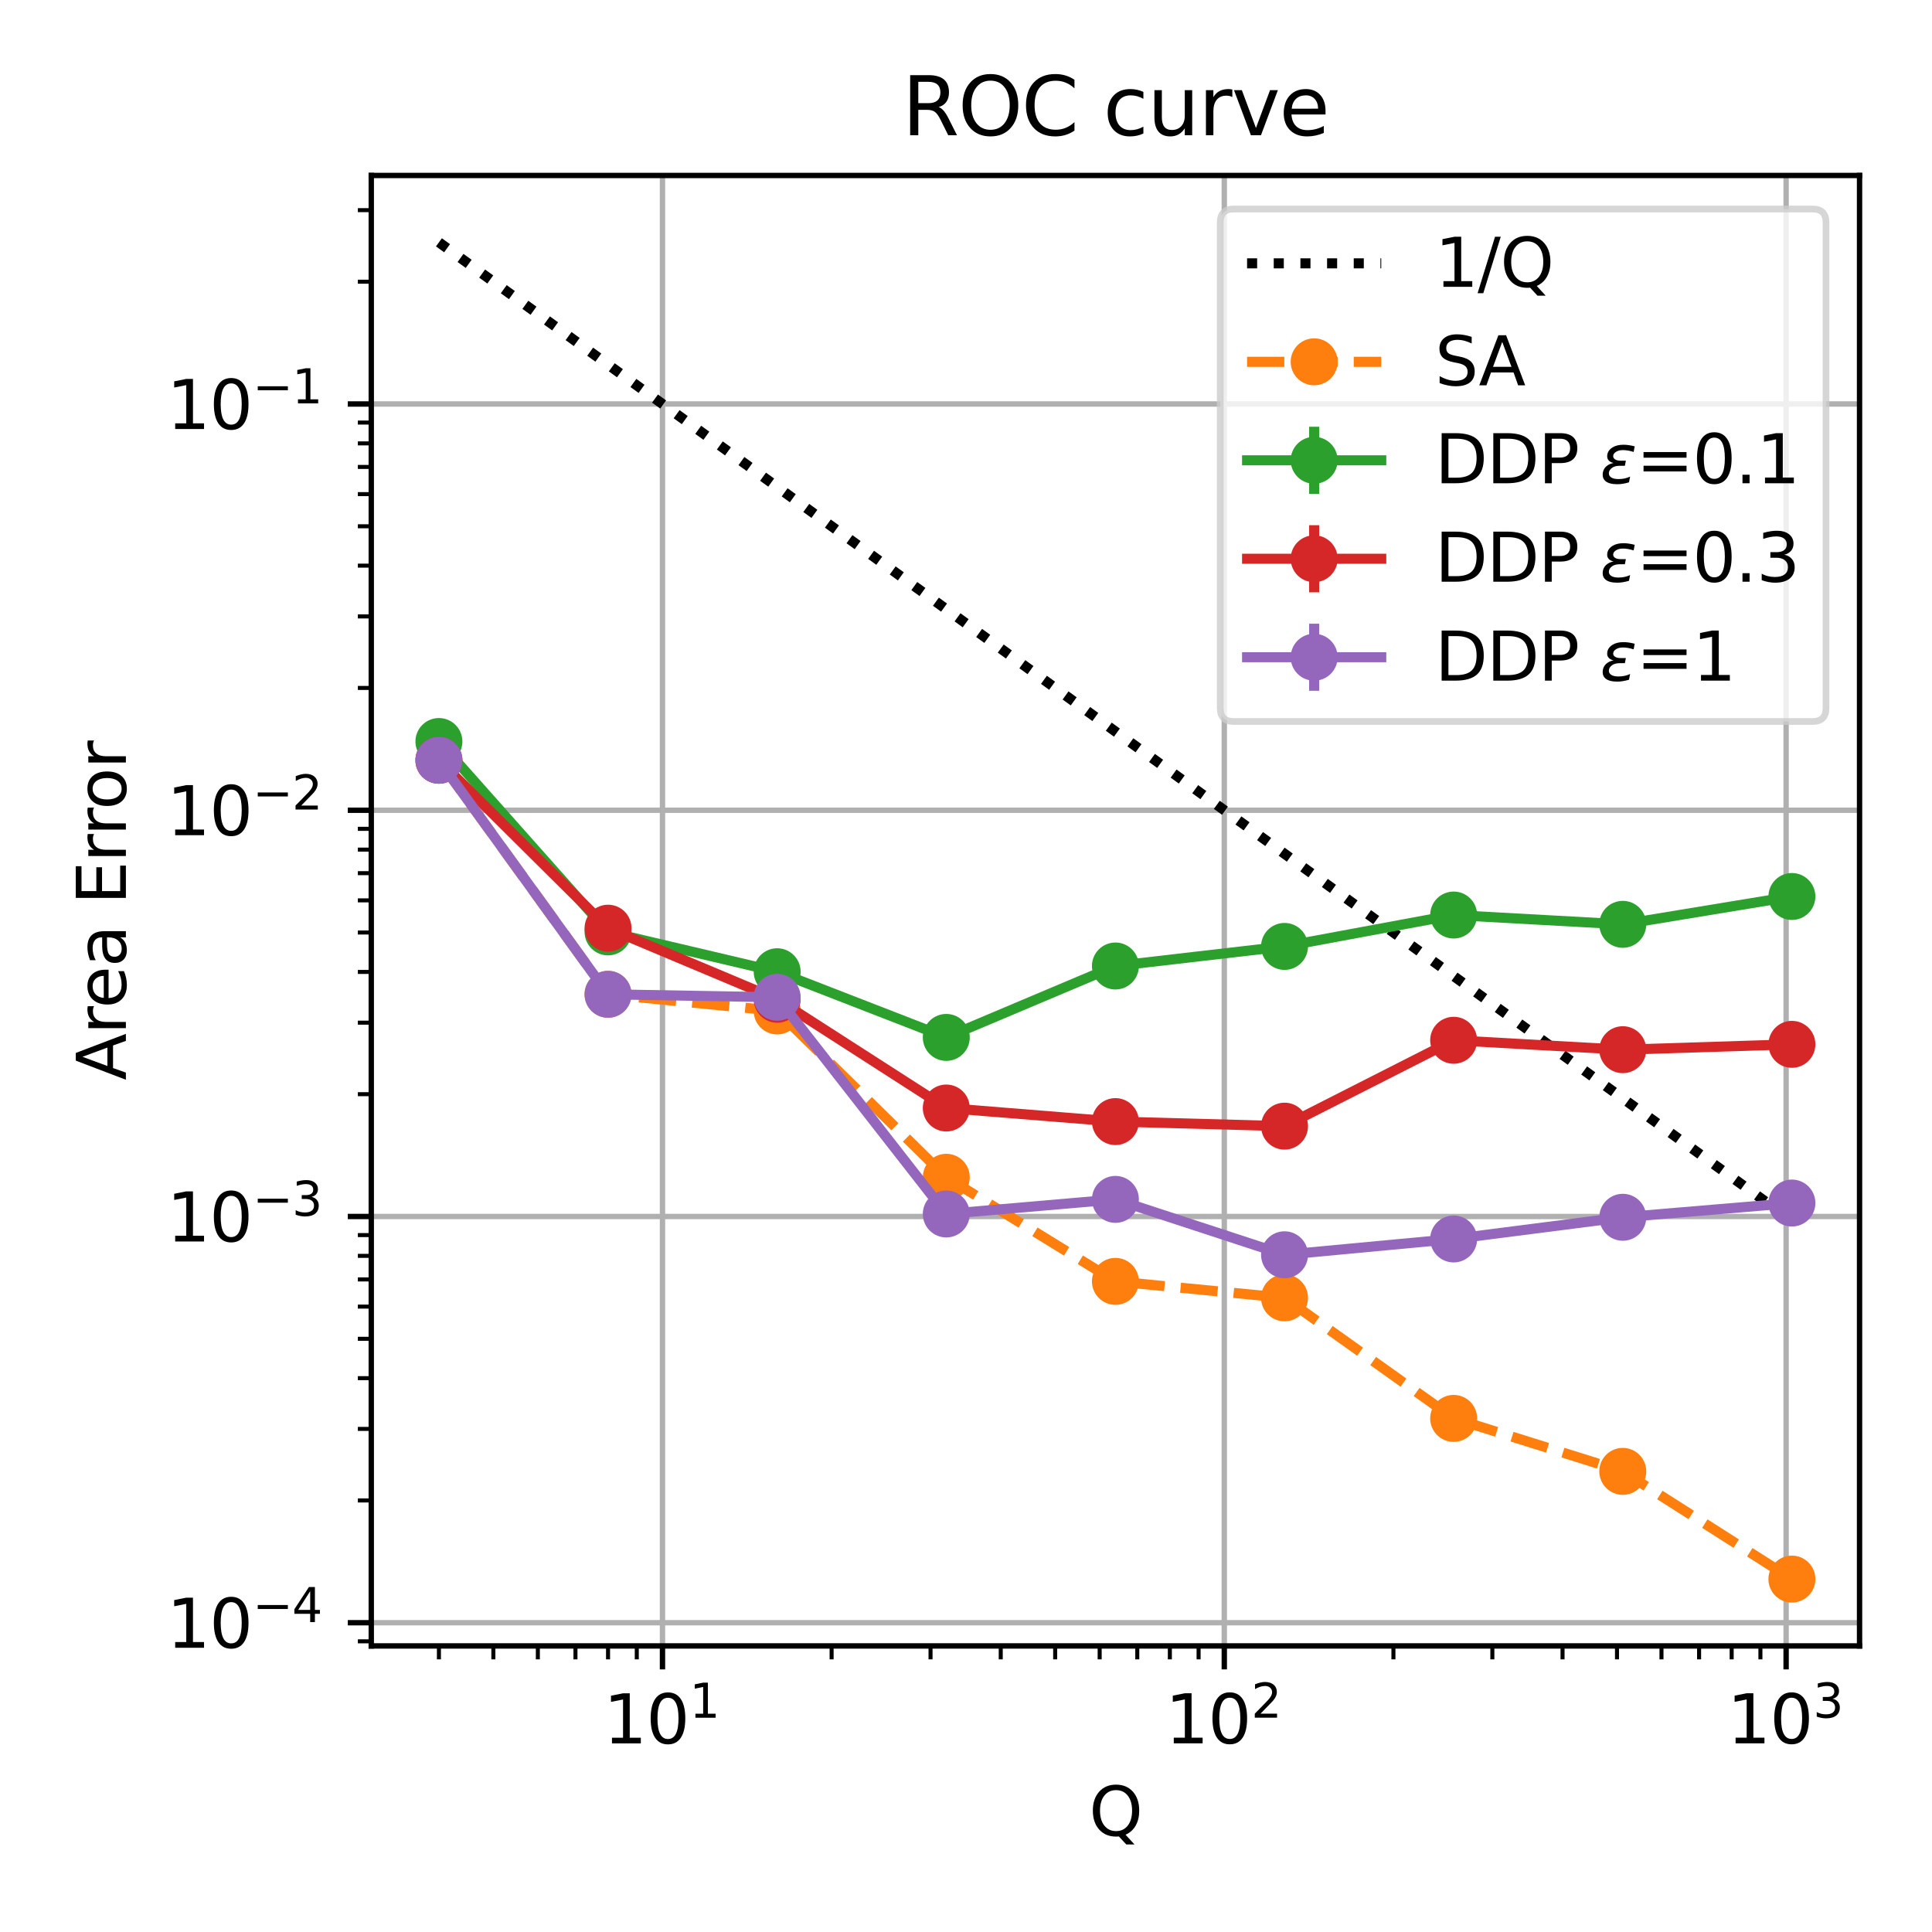 <?xml version="1.0" encoding="utf-8" standalone="no"?>
<!DOCTYPE svg PUBLIC "-//W3C//DTD SVG 1.1//EN"
  "http://www.w3.org/Graphics/SVG/1.1/DTD/svg11.dtd">
<svg xmlns:xlink="http://www.w3.org/1999/xlink" width="288pt" height="288pt" viewBox="0 0 288 288" xmlns="http://www.w3.org/2000/svg" version="1.1">
 <defs>
  <style type="text/css">*{stroke-linejoin: round; stroke-linecap: butt}</style>
 </defs>
 <g id="figure_1">
  <g id="patch_1">
   <path d="M 0 288 
L 288 288 
L 288 0 
L 0 0 
z
" style="fill: #ffffff"/>
  </g>
  <g id="axes_1">
   <g id="patch_2">
    <path d="M 55.345 245.356 
L 277.2 245.356 
L 277.2 26.16 
L 55.345 26.16 
z
" style="fill: #ffffff"/>
   </g>
   <g id="matplotlib.axis_1">
    <g id="xtick_1">
     <g id="line2d_1">
      <path d="M 98.756 245.356 
L 98.756 26.16 
" clip-path="url(#p9a2bf33cbb)" style="fill: none; stroke: #b0b0b0; stroke-width: 0.8; stroke-linecap: square"/>
     </g>
     <g id="line2d_2">
      <defs>
       <path id="m208247b913" d="M 0 0 
L 0 3.5 
" style="stroke: #000000; stroke-width: 0.8"/>
      </defs>
      <g>
       <use xlink:href="#m208247b913" x="98.756" y="245.356" style="stroke: #000000; stroke-width: 0.8"/>
      </g>
     </g>
     <g id="text_1">
      <!-- $\mathdefault{10^{1}}$ -->
      <g transform="translate(89.956 259.954) scale(0.1 -0.1)">
       <defs>
        <path id="DejaVuSans-31" d="M 794 531 
L 1825 531 
L 1825 4091 
L 703 3866 
L 703 4441 
L 1819 4666 
L 2450 4666 
L 2450 531 
L 3481 531 
L 3481 0 
L 794 0 
L 794 531 
z
" transform="scale(0.016)"/>
        <path id="DejaVuSans-30" d="M 2034 4250 
Q 1547 4250 1301 3770 
Q 1056 3291 1056 2328 
Q 1056 1369 1301 889 
Q 1547 409 2034 409 
Q 2525 409 2770 889 
Q 3016 1369 3016 2328 
Q 3016 3291 2770 3770 
Q 2525 4250 2034 4250 
z
M 2034 4750 
Q 2819 4750 3233 4129 
Q 3647 3509 3647 2328 
Q 3647 1150 3233 529 
Q 2819 -91 2034 -91 
Q 1250 -91 836 529 
Q 422 1150 422 2328 
Q 422 3509 836 4129 
Q 1250 4750 2034 4750 
z
" transform="scale(0.016)"/>
       </defs>
       <use xlink:href="#DejaVuSans-31" transform="translate(0 0.684)"/>
       <use xlink:href="#DejaVuSans-30" transform="translate(63.623 0.684)"/>
       <use xlink:href="#DejaVuSans-31" transform="translate(128.203 38.966) scale(0.7)"/>
      </g>
     </g>
    </g>
    <g id="xtick_2">
     <g id="line2d_3">
      <path d="M 182.504 245.356 
L 182.504 26.16 
" clip-path="url(#p9a2bf33cbb)" style="fill: none; stroke: #b0b0b0; stroke-width: 0.8; stroke-linecap: square"/>
     </g>
     <g id="line2d_4">
      <g>
       <use xlink:href="#m208247b913" x="182.504" y="245.356" style="stroke: #000000; stroke-width: 0.8"/>
      </g>
     </g>
     <g id="text_2">
      <!-- $\mathdefault{10^{2}}$ -->
      <g transform="translate(173.704 259.954) scale(0.1 -0.1)">
       <defs>
        <path id="DejaVuSans-32" d="M 1228 531 
L 3431 531 
L 3431 0 
L 469 0 
L 469 531 
Q 828 903 1448 1529 
Q 2069 2156 2228 2338 
Q 2531 2678 2651 2914 
Q 2772 3150 2772 3378 
Q 2772 3750 2511 3984 
Q 2250 4219 1831 4219 
Q 1534 4219 1204 4116 
Q 875 4013 500 3803 
L 500 4441 
Q 881 4594 1212 4672 
Q 1544 4750 1819 4750 
Q 2544 4750 2975 4387 
Q 3406 4025 3406 3419 
Q 3406 3131 3298 2873 
Q 3191 2616 2906 2266 
Q 2828 2175 2409 1742 
Q 1991 1309 1228 531 
z
" transform="scale(0.016)"/>
       </defs>
       <use xlink:href="#DejaVuSans-31" transform="translate(0 0.766)"/>
       <use xlink:href="#DejaVuSans-30" transform="translate(63.623 0.766)"/>
       <use xlink:href="#DejaVuSans-32" transform="translate(128.203 39.047) scale(0.7)"/>
      </g>
     </g>
    </g>
    <g id="xtick_3">
     <g id="line2d_5">
      <path d="M 266.253 245.356 
L 266.253 26.16 
" clip-path="url(#p9a2bf33cbb)" style="fill: none; stroke: #b0b0b0; stroke-width: 0.8; stroke-linecap: square"/>
     </g>
     <g id="line2d_6">
      <g>
       <use xlink:href="#m208247b913" x="266.253" y="245.356" style="stroke: #000000; stroke-width: 0.8"/>
      </g>
     </g>
     <g id="text_3">
      <!-- $\mathdefault{10^{3}}$ -->
      <g transform="translate(257.453 259.954) scale(0.1 -0.1)">
       <defs>
        <path id="DejaVuSans-33" d="M 2597 2516 
Q 3050 2419 3304 2112 
Q 3559 1806 3559 1356 
Q 3559 666 3084 287 
Q 2609 -91 1734 -91 
Q 1441 -91 1130 -33 
Q 819 25 488 141 
L 488 750 
Q 750 597 1062 519 
Q 1375 441 1716 441 
Q 2309 441 2620 675 
Q 2931 909 2931 1356 
Q 2931 1769 2642 2001 
Q 2353 2234 1838 2234 
L 1294 2234 
L 1294 2753 
L 1863 2753 
Q 2328 2753 2575 2939 
Q 2822 3125 2822 3475 
Q 2822 3834 2567 4026 
Q 2313 4219 1838 4219 
Q 1578 4219 1281 4162 
Q 984 4106 628 3988 
L 628 4550 
Q 988 4650 1302 4700 
Q 1616 4750 1894 4750 
Q 2613 4750 3031 4423 
Q 3450 4097 3450 3541 
Q 3450 3153 3228 2886 
Q 3006 2619 2597 2516 
z
" transform="scale(0.016)"/>
       </defs>
       <use xlink:href="#DejaVuSans-31" transform="translate(0 0.766)"/>
       <use xlink:href="#DejaVuSans-30" transform="translate(63.623 0.766)"/>
       <use xlink:href="#DejaVuSans-33" transform="translate(128.203 39.047) scale(0.7)"/>
      </g>
     </g>
    </g>
    <g id="xtick_4">
     <g id="line2d_7">
      <defs>
       <path id="me075e35a15" d="M 0 0 
L 0 2 
" style="stroke: #000000; stroke-width: 0.6"/>
      </defs>
      <g>
       <use xlink:href="#me075e35a15" x="65.429" y="245.356" style="stroke: #000000; stroke-width: 0.6"/>
      </g>
     </g>
    </g>
    <g id="xtick_5">
     <g id="line2d_8">
      <g>
       <use xlink:href="#me075e35a15" x="73.545" y="245.356" style="stroke: #000000; stroke-width: 0.6"/>
      </g>
     </g>
    </g>
    <g id="xtick_6">
     <g id="line2d_9">
      <g>
       <use xlink:href="#me075e35a15" x="80.176" y="245.356" style="stroke: #000000; stroke-width: 0.6"/>
      </g>
     </g>
    </g>
    <g id="xtick_7">
     <g id="line2d_10">
      <g>
       <use xlink:href="#me075e35a15" x="85.783" y="245.356" style="stroke: #000000; stroke-width: 0.6"/>
      </g>
     </g>
    </g>
    <g id="xtick_8">
     <g id="line2d_11">
      <g>
       <use xlink:href="#me075e35a15" x="90.64" y="245.356" style="stroke: #000000; stroke-width: 0.6"/>
      </g>
     </g>
    </g>
    <g id="xtick_9">
     <g id="line2d_12">
      <g>
       <use xlink:href="#me075e35a15" x="94.924" y="245.356" style="stroke: #000000; stroke-width: 0.6"/>
      </g>
     </g>
    </g>
    <g id="xtick_10">
     <g id="line2d_13">
      <g>
       <use xlink:href="#me075e35a15" x="123.967" y="245.356" style="stroke: #000000; stroke-width: 0.6"/>
      </g>
     </g>
    </g>
    <g id="xtick_11">
     <g id="line2d_14">
      <g>
       <use xlink:href="#me075e35a15" x="138.714" y="245.356" style="stroke: #000000; stroke-width: 0.6"/>
      </g>
     </g>
    </g>
    <g id="xtick_12">
     <g id="line2d_15">
      <g>
       <use xlink:href="#me075e35a15" x="149.178" y="245.356" style="stroke: #000000; stroke-width: 0.6"/>
      </g>
     </g>
    </g>
    <g id="xtick_13">
     <g id="line2d_16">
      <g>
       <use xlink:href="#me075e35a15" x="157.294" y="245.356" style="stroke: #000000; stroke-width: 0.6"/>
      </g>
     </g>
    </g>
    <g id="xtick_14">
     <g id="line2d_17">
      <g>
       <use xlink:href="#me075e35a15" x="163.925" y="245.356" style="stroke: #000000; stroke-width: 0.6"/>
      </g>
     </g>
    </g>
    <g id="xtick_15">
     <g id="line2d_18">
      <g>
       <use xlink:href="#me075e35a15" x="169.532" y="245.356" style="stroke: #000000; stroke-width: 0.6"/>
      </g>
     </g>
    </g>
    <g id="xtick_16">
     <g id="line2d_19">
      <g>
       <use xlink:href="#me075e35a15" x="174.388" y="245.356" style="stroke: #000000; stroke-width: 0.6"/>
      </g>
     </g>
    </g>
    <g id="xtick_17">
     <g id="line2d_20">
      <g>
       <use xlink:href="#me075e35a15" x="178.672" y="245.356" style="stroke: #000000; stroke-width: 0.6"/>
      </g>
     </g>
    </g>
    <g id="xtick_18">
     <g id="line2d_21">
      <g>
       <use xlink:href="#me075e35a15" x="207.715" y="245.356" style="stroke: #000000; stroke-width: 0.6"/>
      </g>
     </g>
    </g>
    <g id="xtick_19">
     <g id="line2d_22">
      <g>
       <use xlink:href="#me075e35a15" x="222.463" y="245.356" style="stroke: #000000; stroke-width: 0.6"/>
      </g>
     </g>
    </g>
    <g id="xtick_20">
     <g id="line2d_23">
      <g>
       <use xlink:href="#me075e35a15" x="232.926" y="245.356" style="stroke: #000000; stroke-width: 0.6"/>
      </g>
     </g>
    </g>
    <g id="xtick_21">
     <g id="line2d_24">
      <g>
       <use xlink:href="#me075e35a15" x="241.042" y="245.356" style="stroke: #000000; stroke-width: 0.6"/>
      </g>
     </g>
    </g>
    <g id="xtick_22">
     <g id="line2d_25">
      <g>
       <use xlink:href="#me075e35a15" x="247.674" y="245.356" style="stroke: #000000; stroke-width: 0.6"/>
      </g>
     </g>
    </g>
    <g id="xtick_23">
     <g id="line2d_26">
      <g>
       <use xlink:href="#me075e35a15" x="253.28" y="245.356" style="stroke: #000000; stroke-width: 0.6"/>
      </g>
     </g>
    </g>
    <g id="xtick_24">
     <g id="line2d_27">
      <g>
       <use xlink:href="#me075e35a15" x="258.137" y="245.356" style="stroke: #000000; stroke-width: 0.6"/>
      </g>
     </g>
    </g>
    <g id="xtick_25">
     <g id="line2d_28">
      <g>
       <use xlink:href="#me075e35a15" x="262.421" y="245.356" style="stroke: #000000; stroke-width: 0.6"/>
      </g>
     </g>
    </g>
    <g id="text_4">
     <!-- Q -->
     <g transform="translate(162.336 273.633) scale(0.1 -0.1)">
      <defs>
       <path id="DejaVuSans-51" d="M 2522 4238 
Q 1834 4238 1429 3725 
Q 1025 3213 1025 2328 
Q 1025 1447 1429 934 
Q 1834 422 2522 422 
Q 3209 422 3611 934 
Q 4013 1447 4013 2328 
Q 4013 3213 3611 3725 
Q 3209 4238 2522 4238 
z
M 3406 84 
L 4238 -825 
L 3475 -825 
L 2784 -78 
Q 2681 -84 2626 -87 
Q 2572 -91 2522 -91 
Q 1538 -91 948 567 
Q 359 1225 359 2328 
Q 359 3434 948 4092 
Q 1538 4750 2522 4750 
Q 3503 4750 4090 4092 
Q 4678 3434 4678 2328 
Q 4678 1516 4351 937 
Q 4025 359 3406 84 
z
" transform="scale(0.016)"/>
      </defs>
      <use xlink:href="#DejaVuSans-51"/>
     </g>
    </g>
   </g>
   <g id="matplotlib.axis_2">
    <g id="ytick_1">
     <g id="line2d_29">
      <path d="M 55.345 241.899 
L 277.2 241.899 
" clip-path="url(#p9a2bf33cbb)" style="fill: none; stroke: #b0b0b0; stroke-width: 0.8; stroke-linecap: square"/>
     </g>
     <g id="line2d_30">
      <defs>
       <path id="meb5bcc6382" d="M 0 0 
L -3.5 0 
" style="stroke: #000000; stroke-width: 0.8"/>
      </defs>
      <g>
       <use xlink:href="#meb5bcc6382" x="55.345" y="241.899" style="stroke: #000000; stroke-width: 0.8"/>
      </g>
     </g>
     <g id="text_5">
      <!-- $\mathdefault{10^{-4}}$ -->
      <g transform="translate(24.845 245.698) scale(0.1 -0.1)">
       <defs>
        <path id="DejaVuSans-2212" d="M 678 2272 
L 4684 2272 
L 4684 1741 
L 678 1741 
L 678 2272 
z
" transform="scale(0.016)"/>
        <path id="DejaVuSans-34" d="M 2419 4116 
L 825 1625 
L 2419 1625 
L 2419 4116 
z
M 2253 4666 
L 3047 4666 
L 3047 1625 
L 3713 1625 
L 3713 1100 
L 3047 1100 
L 3047 0 
L 2419 0 
L 2419 1100 
L 313 1100 
L 313 1709 
L 2253 4666 
z
" transform="scale(0.016)"/>
       </defs>
       <use xlink:href="#DejaVuSans-31" transform="translate(0 0.684)"/>
       <use xlink:href="#DejaVuSans-30" transform="translate(63.623 0.684)"/>
       <use xlink:href="#DejaVuSans-2212" transform="translate(128.203 38.966) scale(0.7)"/>
       <use xlink:href="#DejaVuSans-34" transform="translate(186.855 38.966) scale(0.7)"/>
      </g>
     </g>
    </g>
    <g id="ytick_2">
     <g id="line2d_31">
      <path d="M 55.345 181.34 
L 277.2 181.34 
" clip-path="url(#p9a2bf33cbb)" style="fill: none; stroke: #b0b0b0; stroke-width: 0.8; stroke-linecap: square"/>
     </g>
     <g id="line2d_32">
      <g>
       <use xlink:href="#meb5bcc6382" x="55.345" y="181.34" style="stroke: #000000; stroke-width: 0.8"/>
      </g>
     </g>
     <g id="text_6">
      <!-- $\mathdefault{10^{-3}}$ -->
      <g transform="translate(24.845 185.139) scale(0.1 -0.1)">
       <use xlink:href="#DejaVuSans-31" transform="translate(0 0.766)"/>
       <use xlink:href="#DejaVuSans-30" transform="translate(63.623 0.766)"/>
       <use xlink:href="#DejaVuSans-2212" transform="translate(128.203 39.047) scale(0.7)"/>
       <use xlink:href="#DejaVuSans-33" transform="translate(186.855 39.047) scale(0.7)"/>
      </g>
     </g>
    </g>
    <g id="ytick_3">
     <g id="line2d_33">
      <path d="M 55.345 120.781 
L 277.2 120.781 
" clip-path="url(#p9a2bf33cbb)" style="fill: none; stroke: #b0b0b0; stroke-width: 0.8; stroke-linecap: square"/>
     </g>
     <g id="line2d_34">
      <g>
       <use xlink:href="#meb5bcc6382" x="55.345" y="120.781" style="stroke: #000000; stroke-width: 0.8"/>
      </g>
     </g>
     <g id="text_7">
      <!-- $\mathdefault{10^{-2}}$ -->
      <g transform="translate(24.845 124.58) scale(0.1 -0.1)">
       <use xlink:href="#DejaVuSans-31" transform="translate(0 0.766)"/>
       <use xlink:href="#DejaVuSans-30" transform="translate(63.623 0.766)"/>
       <use xlink:href="#DejaVuSans-2212" transform="translate(128.203 39.047) scale(0.7)"/>
       <use xlink:href="#DejaVuSans-32" transform="translate(186.855 39.047) scale(0.7)"/>
      </g>
     </g>
    </g>
    <g id="ytick_4">
     <g id="line2d_35">
      <path d="M 55.345 60.222 
L 277.2 60.222 
" clip-path="url(#p9a2bf33cbb)" style="fill: none; stroke: #b0b0b0; stroke-width: 0.8; stroke-linecap: square"/>
     </g>
     <g id="line2d_36">
      <g>
       <use xlink:href="#meb5bcc6382" x="55.345" y="60.222" style="stroke: #000000; stroke-width: 0.8"/>
      </g>
     </g>
     <g id="text_8">
      <!-- $\mathdefault{10^{-1}}$ -->
      <g transform="translate(24.845 64.022) scale(0.1 -0.1)">
       <use xlink:href="#DejaVuSans-31" transform="translate(0 0.684)"/>
       <use xlink:href="#DejaVuSans-30" transform="translate(63.623 0.684)"/>
       <use xlink:href="#DejaVuSans-2212" transform="translate(128.203 38.966) scale(0.7)"/>
       <use xlink:href="#DejaVuSans-31" transform="translate(186.855 38.966) scale(0.7)"/>
      </g>
     </g>
    </g>
    <g id="ytick_5">
     <g id="line2d_37">
      <defs>
       <path id="me3c414dbed" d="M 0 0 
L -2 0 
" style="stroke: #000000; stroke-width: 0.6"/>
      </defs>
      <g>
       <use xlink:href="#me3c414dbed" x="55.345" y="244.67" style="stroke: #000000; stroke-width: 0.6"/>
      </g>
     </g>
    </g>
    <g id="ytick_6">
     <g id="line2d_38">
      <g>
       <use xlink:href="#me3c414dbed" x="55.345" y="223.669" style="stroke: #000000; stroke-width: 0.6"/>
      </g>
     </g>
    </g>
    <g id="ytick_7">
     <g id="line2d_39">
      <g>
       <use xlink:href="#me3c414dbed" x="55.345" y="213.005" style="stroke: #000000; stroke-width: 0.6"/>
      </g>
     </g>
    </g>
    <g id="ytick_8">
     <g id="line2d_40">
      <g>
       <use xlink:href="#me3c414dbed" x="55.345" y="205.439" style="stroke: #000000; stroke-width: 0.6"/>
      </g>
     </g>
    </g>
    <g id="ytick_9">
     <g id="line2d_41">
      <g>
       <use xlink:href="#me3c414dbed" x="55.345" y="199.57" style="stroke: #000000; stroke-width: 0.6"/>
      </g>
     </g>
    </g>
    <g id="ytick_10">
     <g id="line2d_42">
      <g>
       <use xlink:href="#me3c414dbed" x="55.345" y="194.775" style="stroke: #000000; stroke-width: 0.6"/>
      </g>
     </g>
    </g>
    <g id="ytick_11">
     <g id="line2d_43">
      <g>
       <use xlink:href="#me3c414dbed" x="55.345" y="190.721" style="stroke: #000000; stroke-width: 0.6"/>
      </g>
     </g>
    </g>
    <g id="ytick_12">
     <g id="line2d_44">
      <g>
       <use xlink:href="#me3c414dbed" x="55.345" y="187.209" style="stroke: #000000; stroke-width: 0.6"/>
      </g>
     </g>
    </g>
    <g id="ytick_13">
     <g id="line2d_45">
      <g>
       <use xlink:href="#me3c414dbed" x="55.345" y="184.111" style="stroke: #000000; stroke-width: 0.6"/>
      </g>
     </g>
    </g>
    <g id="ytick_14">
     <g id="line2d_46">
      <g>
       <use xlink:href="#me3c414dbed" x="55.345" y="163.11" style="stroke: #000000; stroke-width: 0.6"/>
      </g>
     </g>
    </g>
    <g id="ytick_15">
     <g id="line2d_47">
      <g>
       <use xlink:href="#me3c414dbed" x="55.345" y="152.446" style="stroke: #000000; stroke-width: 0.6"/>
      </g>
     </g>
    </g>
    <g id="ytick_16">
     <g id="line2d_48">
      <g>
       <use xlink:href="#me3c414dbed" x="55.345" y="144.88" style="stroke: #000000; stroke-width: 0.6"/>
      </g>
     </g>
    </g>
    <g id="ytick_17">
     <g id="line2d_49">
      <g>
       <use xlink:href="#me3c414dbed" x="55.345" y="139.011" style="stroke: #000000; stroke-width: 0.6"/>
      </g>
     </g>
    </g>
    <g id="ytick_18">
     <g id="line2d_50">
      <g>
       <use xlink:href="#me3c414dbed" x="55.345" y="134.216" style="stroke: #000000; stroke-width: 0.6"/>
      </g>
     </g>
    </g>
    <g id="ytick_19">
     <g id="line2d_51">
      <g>
       <use xlink:href="#me3c414dbed" x="55.345" y="130.162" style="stroke: #000000; stroke-width: 0.6"/>
      </g>
     </g>
    </g>
    <g id="ytick_20">
     <g id="line2d_52">
      <g>
       <use xlink:href="#me3c414dbed" x="55.345" y="126.65" style="stroke: #000000; stroke-width: 0.6"/>
      </g>
     </g>
    </g>
    <g id="ytick_21">
     <g id="line2d_53">
      <g>
       <use xlink:href="#me3c414dbed" x="55.345" y="123.552" style="stroke: #000000; stroke-width: 0.6"/>
      </g>
     </g>
    </g>
    <g id="ytick_22">
     <g id="line2d_54">
      <g>
       <use xlink:href="#me3c414dbed" x="55.345" y="102.551" style="stroke: #000000; stroke-width: 0.6"/>
      </g>
     </g>
    </g>
    <g id="ytick_23">
     <g id="line2d_55">
      <g>
       <use xlink:href="#me3c414dbed" x="55.345" y="91.887" style="stroke: #000000; stroke-width: 0.6"/>
      </g>
     </g>
    </g>
    <g id="ytick_24">
     <g id="line2d_56">
      <g>
       <use xlink:href="#me3c414dbed" x="55.345" y="84.321" style="stroke: #000000; stroke-width: 0.6"/>
      </g>
     </g>
    </g>
    <g id="ytick_25">
     <g id="line2d_57">
      <g>
       <use xlink:href="#me3c414dbed" x="55.345" y="78.452" style="stroke: #000000; stroke-width: 0.6"/>
      </g>
     </g>
    </g>
    <g id="ytick_26">
     <g id="line2d_58">
      <g>
       <use xlink:href="#me3c414dbed" x="55.345" y="73.657" style="stroke: #000000; stroke-width: 0.6"/>
      </g>
     </g>
    </g>
    <g id="ytick_27">
     <g id="line2d_59">
      <g>
       <use xlink:href="#me3c414dbed" x="55.345" y="69.603" style="stroke: #000000; stroke-width: 0.6"/>
      </g>
     </g>
    </g>
    <g id="ytick_28">
     <g id="line2d_60">
      <g>
       <use xlink:href="#me3c414dbed" x="55.345" y="66.091" style="stroke: #000000; stroke-width: 0.6"/>
      </g>
     </g>
    </g>
    <g id="ytick_29">
     <g id="line2d_61">
      <g>
       <use xlink:href="#me3c414dbed" x="55.345" y="62.993" style="stroke: #000000; stroke-width: 0.6"/>
      </g>
     </g>
    </g>
    <g id="ytick_30">
     <g id="line2d_62">
      <g>
       <use xlink:href="#me3c414dbed" x="55.345" y="41.992" style="stroke: #000000; stroke-width: 0.6"/>
      </g>
     </g>
    </g>
    <g id="ytick_31">
     <g id="line2d_63">
      <g>
       <use xlink:href="#me3c414dbed" x="55.345" y="31.328" style="stroke: #000000; stroke-width: 0.6"/>
      </g>
     </g>
    </g>
    <g id="text_9">
     <!-- Area Error -->
     <g transform="translate(18.765 161.036) rotate(-90) scale(0.1 -0.1)">
      <defs>
       <path id="DejaVuSans-41" d="M 2188 4044 
L 1331 1722 
L 3047 1722 
L 2188 4044 
z
M 1831 4666 
L 2547 4666 
L 4325 0 
L 3669 0 
L 3244 1197 
L 1141 1197 
L 716 0 
L 50 0 
L 1831 4666 
z
" transform="scale(0.016)"/>
       <path id="DejaVuSans-72" d="M 2631 2963 
Q 2534 3019 2420 3045 
Q 2306 3072 2169 3072 
Q 1681 3072 1420 2755 
Q 1159 2438 1159 1844 
L 1159 0 
L 581 0 
L 581 3500 
L 1159 3500 
L 1159 2956 
Q 1341 3275 1631 3429 
Q 1922 3584 2338 3584 
Q 2397 3584 2469 3576 
Q 2541 3569 2628 3553 
L 2631 2963 
z
" transform="scale(0.016)"/>
       <path id="DejaVuSans-65" d="M 3597 1894 
L 3597 1613 
L 953 1613 
Q 991 1019 1311 708 
Q 1631 397 2203 397 
Q 2534 397 2845 478 
Q 3156 559 3463 722 
L 3463 178 
Q 3153 47 2828 -22 
Q 2503 -91 2169 -91 
Q 1331 -91 842 396 
Q 353 884 353 1716 
Q 353 2575 817 3079 
Q 1281 3584 2069 3584 
Q 2775 3584 3186 3129 
Q 3597 2675 3597 1894 
z
M 3022 2063 
Q 3016 2534 2758 2815 
Q 2500 3097 2075 3097 
Q 1594 3097 1305 2825 
Q 1016 2553 972 2059 
L 3022 2063 
z
" transform="scale(0.016)"/>
       <path id="DejaVuSans-61" d="M 2194 1759 
Q 1497 1759 1228 1600 
Q 959 1441 959 1056 
Q 959 750 1161 570 
Q 1363 391 1709 391 
Q 2188 391 2477 730 
Q 2766 1069 2766 1631 
L 2766 1759 
L 2194 1759 
z
M 3341 1997 
L 3341 0 
L 2766 0 
L 2766 531 
Q 2569 213 2275 61 
Q 1981 -91 1556 -91 
Q 1019 -91 701 211 
Q 384 513 384 1019 
Q 384 1609 779 1909 
Q 1175 2209 1959 2209 
L 2766 2209 
L 2766 2266 
Q 2766 2663 2505 2880 
Q 2244 3097 1772 3097 
Q 1472 3097 1187 3025 
Q 903 2953 641 2809 
L 641 3341 
Q 956 3463 1253 3523 
Q 1550 3584 1831 3584 
Q 2591 3584 2966 3190 
Q 3341 2797 3341 1997 
z
" transform="scale(0.016)"/>
       <path id="DejaVuSans-20" transform="scale(0.016)"/>
       <path id="DejaVuSans-45" d="M 628 4666 
L 3578 4666 
L 3578 4134 
L 1259 4134 
L 1259 2753 
L 3481 2753 
L 3481 2222 
L 1259 2222 
L 1259 531 
L 3634 531 
L 3634 0 
L 628 0 
L 628 4666 
z
" transform="scale(0.016)"/>
       <path id="DejaVuSans-6f" d="M 1959 3097 
Q 1497 3097 1228 2736 
Q 959 2375 959 1747 
Q 959 1119 1226 758 
Q 1494 397 1959 397 
Q 2419 397 2687 759 
Q 2956 1122 2956 1747 
Q 2956 2369 2687 2733 
Q 2419 3097 1959 3097 
z
M 1959 3584 
Q 2709 3584 3137 3096 
Q 3566 2609 3566 1747 
Q 3566 888 3137 398 
Q 2709 -91 1959 -91 
Q 1206 -91 779 398 
Q 353 888 353 1747 
Q 353 2609 779 3096 
Q 1206 3584 1959 3584 
z
" transform="scale(0.016)"/>
      </defs>
      <use xlink:href="#DejaVuSans-41"/>
      <use xlink:href="#DejaVuSans-72" transform="translate(68.408 0)"/>
      <use xlink:href="#DejaVuSans-65" transform="translate(107.271 0)"/>
      <use xlink:href="#DejaVuSans-61" transform="translate(168.795 0)"/>
      <use xlink:href="#DejaVuSans-20" transform="translate(230.074 0)"/>
      <use xlink:href="#DejaVuSans-45" transform="translate(261.861 0)"/>
      <use xlink:href="#DejaVuSans-72" transform="translate(325.045 0)"/>
      <use xlink:href="#DejaVuSans-72" transform="translate(364.408 0)"/>
      <use xlink:href="#DejaVuSans-6f" transform="translate(403.271 0)"/>
      <use xlink:href="#DejaVuSans-72" transform="translate(464.453 0)"/>
     </g>
    </g>
   </g>
   <g id="line2d_64">
    <path d="M 65.429 36.123 
L 90.64 54.354 
L 115.851 72.584 
L 141.061 90.814 
L 166.272 109.044 
L 191.483 127.274 
L 216.694 145.504 
L 241.905 163.734 
L 267.116 181.964 
" clip-path="url(#p9a2bf33cbb)" style="fill: none; stroke-dasharray: 1.5,2.475; stroke-dashoffset: 0; stroke: #000000; stroke-width: 1.5"/>
   </g>
   <g id="line2d_65">
    <path d="M 65.429 113.328 
L 90.64 148.218 
L 115.851 150.7 
L 141.061 175.495 
L 166.272 191.012 
L 191.483 193.467 
L 216.694 211.438 
L 241.905 219.334 
L 267.116 235.393 
" clip-path="url(#p9a2bf33cbb)" style="fill: none; stroke-dasharray: 5.55,2.4; stroke-dashoffset: 0; stroke: #ff7f0e; stroke-width: 1.5"/>
    <defs>
     <path id="m18d7554371" d="M 0 3 
C 0.796 3 1.559 2.684 2.121 2.121 
C 2.684 1.559 3 0.796 3 0 
C 3 -0.796 2.684 -1.559 2.121 -2.121 
C 1.559 -2.684 0.796 -3 0 -3 
C -0.796 -3 -1.559 -2.684 -2.121 -2.121 
C -2.684 -1.559 -3 -0.796 -3 0 
C -3 0.796 -2.684 1.559 -2.121 2.121 
C -1.559 2.684 -0.796 3 0 3 
z
" style="stroke: #ff7f0e"/>
    </defs>
    <g clip-path="url(#p9a2bf33cbb)">
     <use xlink:href="#m18d7554371" x="65.429" y="113.328" style="fill: #ff7f0e; stroke: #ff7f0e"/>
     <use xlink:href="#m18d7554371" x="90.64" y="148.218" style="fill: #ff7f0e; stroke: #ff7f0e"/>
     <use xlink:href="#m18d7554371" x="115.851" y="150.7" style="fill: #ff7f0e; stroke: #ff7f0e"/>
     <use xlink:href="#m18d7554371" x="141.061" y="175.495" style="fill: #ff7f0e; stroke: #ff7f0e"/>
     <use xlink:href="#m18d7554371" x="166.272" y="191.012" style="fill: #ff7f0e; stroke: #ff7f0e"/>
     <use xlink:href="#m18d7554371" x="191.483" y="193.467" style="fill: #ff7f0e; stroke: #ff7f0e"/>
     <use xlink:href="#m18d7554371" x="216.694" y="211.438" style="fill: #ff7f0e; stroke: #ff7f0e"/>
     <use xlink:href="#m18d7554371" x="241.905" y="219.334" style="fill: #ff7f0e; stroke: #ff7f0e"/>
     <use xlink:href="#m18d7554371" x="267.116" y="235.393" style="fill: #ff7f0e; stroke: #ff7f0e"/>
    </g>
   </g>
   <g id="LineCollection_1">
    <path d="M 65.429 110.556 
L 65.429 110.516 
" clip-path="url(#p9a2bf33cbb)" style="fill: none; stroke: #2ca02c; stroke-width: 1.5"/>
    <path d="M 90.64 138.942 
L 90.64 138.893 
" clip-path="url(#p9a2bf33cbb)" style="fill: none; stroke: #2ca02c; stroke-width: 1.5"/>
    <path d="M 115.851 144.864 
L 115.851 144.846 
" clip-path="url(#p9a2bf33cbb)" style="fill: none; stroke: #2ca02c; stroke-width: 1.5"/>
    <path d="M 141.061 154.66 
L 141.061 154.632 
" clip-path="url(#p9a2bf33cbb)" style="fill: none; stroke: #2ca02c; stroke-width: 1.5"/>
    <path d="M 166.272 144.002 
L 166.272 143.998 
" clip-path="url(#p9a2bf33cbb)" style="fill: none; stroke: #2ca02c; stroke-width: 1.5"/>
    <path d="M 191.483 141.085 
L 191.483 141.078 
" clip-path="url(#p9a2bf33cbb)" style="fill: none; stroke: #2ca02c; stroke-width: 1.5"/>
    <path d="M 216.694 136.415 
L 216.694 136.392 
" clip-path="url(#p9a2bf33cbb)" style="fill: none; stroke: #2ca02c; stroke-width: 1.5"/>
    <path d="M 241.905 137.794 
L 241.905 137.784 
" clip-path="url(#p9a2bf33cbb)" style="fill: none; stroke: #2ca02c; stroke-width: 1.5"/>
    <path d="M 267.116 133.653 
L 267.116 133.623 
" clip-path="url(#p9a2bf33cbb)" style="fill: none; stroke: #2ca02c; stroke-width: 1.5"/>
   </g>
   <g id="LineCollection_2">
    <path d="M 65.429 113.328 
L 65.429 113.328 
" clip-path="url(#p9a2bf33cbb)" style="fill: none; stroke: #d62728; stroke-width: 1.5"/>
    <path d="M 90.64 138.391 
L 90.64 138.338 
" clip-path="url(#p9a2bf33cbb)" style="fill: none; stroke: #d62728; stroke-width: 1.5"/>
    <path d="M 115.851 148.966 
L 115.851 148.957 
" clip-path="url(#p9a2bf33cbb)" style="fill: none; stroke: #d62728; stroke-width: 1.5"/>
    <path d="M 141.061 165.17 
L 141.061 165.169 
" clip-path="url(#p9a2bf33cbb)" style="fill: none; stroke: #d62728; stroke-width: 1.5"/>
    <path d="M 166.272 167.2 
L 166.272 167.185 
" clip-path="url(#p9a2bf33cbb)" style="fill: none; stroke: #d62728; stroke-width: 1.5"/>
    <path d="M 191.483 167.878 
L 191.483 167.87 
" clip-path="url(#p9a2bf33cbb)" style="fill: none; stroke: #d62728; stroke-width: 1.5"/>
    <path d="M 216.694 155.072 
L 216.694 155.071 
" clip-path="url(#p9a2bf33cbb)" style="fill: none; stroke: #d62728; stroke-width: 1.5"/>
    <path d="M 241.905 156.483 
L 241.905 156.469 
" clip-path="url(#p9a2bf33cbb)" style="fill: none; stroke: #d62728; stroke-width: 1.5"/>
    <path d="M 267.116 155.683 
L 267.116 155.673 
" clip-path="url(#p9a2bf33cbb)" style="fill: none; stroke: #d62728; stroke-width: 1.5"/>
   </g>
   <g id="LineCollection_3">
    <path d="M 65.429 113.328 
L 65.429 113.328 
" clip-path="url(#p9a2bf33cbb)" style="fill: none; stroke: #9467bd; stroke-width: 1.5"/>
    <path d="M 90.64 148.218 
L 90.64 148.218 
" clip-path="url(#p9a2bf33cbb)" style="fill: none; stroke: #9467bd; stroke-width: 1.5"/>
    <path d="M 115.851 148.663 
L 115.851 148.66 
" clip-path="url(#p9a2bf33cbb)" style="fill: none; stroke: #9467bd; stroke-width: 1.5"/>
    <path d="M 141.061 180.965 
L 141.061 180.964 
" clip-path="url(#p9a2bf33cbb)" style="fill: none; stroke: #9467bd; stroke-width: 1.5"/>
    <path d="M 166.272 178.791 
L 166.272 178.788 
" clip-path="url(#p9a2bf33cbb)" style="fill: none; stroke: #9467bd; stroke-width: 1.5"/>
    <path d="M 191.483 187.049 
L 191.483 187.045 
" clip-path="url(#p9a2bf33cbb)" style="fill: none; stroke: #9467bd; stroke-width: 1.5"/>
    <path d="M 216.694 184.692 
L 216.694 184.689 
" clip-path="url(#p9a2bf33cbb)" style="fill: none; stroke: #9467bd; stroke-width: 1.5"/>
    <path d="M 241.905 181.459 
L 241.905 181.456 
" clip-path="url(#p9a2bf33cbb)" style="fill: none; stroke: #9467bd; stroke-width: 1.5"/>
    <path d="M 267.116 179.337 
L 267.116 179.336 
" clip-path="url(#p9a2bf33cbb)" style="fill: none; stroke: #9467bd; stroke-width: 1.5"/>
   </g>
   <g id="line2d_66">
    <path d="M 65.429 110.536 
L 90.64 138.917 
L 115.851 144.855 
L 141.061 154.646 
L 166.272 144 
L 191.483 141.081 
L 216.694 136.403 
L 241.905 137.789 
L 267.116 133.638 
" clip-path="url(#p9a2bf33cbb)" style="fill: none; stroke: #2ca02c; stroke-width: 1.5; stroke-linecap: square"/>
    <defs>
     <path id="m6f2b477f8d" d="M 0 3 
C 0.796 3 1.559 2.684 2.121 2.121 
C 2.684 1.559 3 0.796 3 0 
C 3 -0.796 2.684 -1.559 2.121 -2.121 
C 1.559 -2.684 0.796 -3 0 -3 
C -0.796 -3 -1.559 -2.684 -2.121 -2.121 
C -2.684 -1.559 -3 -0.796 -3 0 
C -3 0.796 -2.684 1.559 -2.121 2.121 
C -1.559 2.684 -0.796 3 0 3 
z
" style="stroke: #2ca02c"/>
    </defs>
    <g clip-path="url(#p9a2bf33cbb)">
     <use xlink:href="#m6f2b477f8d" x="65.429" y="110.536" style="fill: #2ca02c; stroke: #2ca02c"/>
     <use xlink:href="#m6f2b477f8d" x="90.64" y="138.917" style="fill: #2ca02c; stroke: #2ca02c"/>
     <use xlink:href="#m6f2b477f8d" x="115.851" y="144.855" style="fill: #2ca02c; stroke: #2ca02c"/>
     <use xlink:href="#m6f2b477f8d" x="141.061" y="154.646" style="fill: #2ca02c; stroke: #2ca02c"/>
     <use xlink:href="#m6f2b477f8d" x="166.272" y="144" style="fill: #2ca02c; stroke: #2ca02c"/>
     <use xlink:href="#m6f2b477f8d" x="191.483" y="141.081" style="fill: #2ca02c; stroke: #2ca02c"/>
     <use xlink:href="#m6f2b477f8d" x="216.694" y="136.403" style="fill: #2ca02c; stroke: #2ca02c"/>
     <use xlink:href="#m6f2b477f8d" x="241.905" y="137.789" style="fill: #2ca02c; stroke: #2ca02c"/>
     <use xlink:href="#m6f2b477f8d" x="267.116" y="133.638" style="fill: #2ca02c; stroke: #2ca02c"/>
    </g>
   </g>
   <g id="line2d_67">
    <path d="M 65.429 113.328 
L 90.64 138.364 
L 115.851 148.961 
L 141.061 165.17 
L 166.272 167.193 
L 191.483 167.874 
L 216.694 155.071 
L 241.905 156.476 
L 267.116 155.678 
" clip-path="url(#p9a2bf33cbb)" style="fill: none; stroke: #d62728; stroke-width: 1.5; stroke-linecap: square"/>
    <defs>
     <path id="md42d3408bd" d="M 0 3 
C 0.796 3 1.559 2.684 2.121 2.121 
C 2.684 1.559 3 0.796 3 0 
C 3 -0.796 2.684 -1.559 2.121 -2.121 
C 1.559 -2.684 0.796 -3 0 -3 
C -0.796 -3 -1.559 -2.684 -2.121 -2.121 
C -2.684 -1.559 -3 -0.796 -3 0 
C -3 0.796 -2.684 1.559 -2.121 2.121 
C -1.559 2.684 -0.796 3 0 3 
z
" style="stroke: #d62728"/>
    </defs>
    <g clip-path="url(#p9a2bf33cbb)">
     <use xlink:href="#md42d3408bd" x="65.429" y="113.328" style="fill: #d62728; stroke: #d62728"/>
     <use xlink:href="#md42d3408bd" x="90.64" y="138.364" style="fill: #d62728; stroke: #d62728"/>
     <use xlink:href="#md42d3408bd" x="115.851" y="148.961" style="fill: #d62728; stroke: #d62728"/>
     <use xlink:href="#md42d3408bd" x="141.061" y="165.17" style="fill: #d62728; stroke: #d62728"/>
     <use xlink:href="#md42d3408bd" x="166.272" y="167.193" style="fill: #d62728; stroke: #d62728"/>
     <use xlink:href="#md42d3408bd" x="191.483" y="167.874" style="fill: #d62728; stroke: #d62728"/>
     <use xlink:href="#md42d3408bd" x="216.694" y="155.071" style="fill: #d62728; stroke: #d62728"/>
     <use xlink:href="#md42d3408bd" x="241.905" y="156.476" style="fill: #d62728; stroke: #d62728"/>
     <use xlink:href="#md42d3408bd" x="267.116" y="155.678" style="fill: #d62728; stroke: #d62728"/>
    </g>
   </g>
   <g id="line2d_68">
    <path d="M 65.429 113.328 
L 90.64 148.218 
L 115.851 148.662 
L 141.061 180.965 
L 166.272 178.79 
L 191.483 187.047 
L 216.694 184.69 
L 241.905 181.458 
L 267.116 179.336 
" clip-path="url(#p9a2bf33cbb)" style="fill: none; stroke: #9467bd; stroke-width: 1.5; stroke-linecap: square"/>
    <defs>
     <path id="m678b32525e" d="M 0 3 
C 0.796 3 1.559 2.684 2.121 2.121 
C 2.684 1.559 3 0.796 3 0 
C 3 -0.796 2.684 -1.559 2.121 -2.121 
C 1.559 -2.684 0.796 -3 0 -3 
C -0.796 -3 -1.559 -2.684 -2.121 -2.121 
C -2.684 -1.559 -3 -0.796 -3 0 
C -3 0.796 -2.684 1.559 -2.121 2.121 
C -1.559 2.684 -0.796 3 0 3 
z
" style="stroke: #9467bd"/>
    </defs>
    <g clip-path="url(#p9a2bf33cbb)">
     <use xlink:href="#m678b32525e" x="65.429" y="113.328" style="fill: #9467bd; stroke: #9467bd"/>
     <use xlink:href="#m678b32525e" x="90.64" y="148.218" style="fill: #9467bd; stroke: #9467bd"/>
     <use xlink:href="#m678b32525e" x="115.851" y="148.662" style="fill: #9467bd; stroke: #9467bd"/>
     <use xlink:href="#m678b32525e" x="141.061" y="180.965" style="fill: #9467bd; stroke: #9467bd"/>
     <use xlink:href="#m678b32525e" x="166.272" y="178.79" style="fill: #9467bd; stroke: #9467bd"/>
     <use xlink:href="#m678b32525e" x="191.483" y="187.047" style="fill: #9467bd; stroke: #9467bd"/>
     <use xlink:href="#m678b32525e" x="216.694" y="184.69" style="fill: #9467bd; stroke: #9467bd"/>
     <use xlink:href="#m678b32525e" x="241.905" y="181.458" style="fill: #9467bd; stroke: #9467bd"/>
     <use xlink:href="#m678b32525e" x="267.116" y="179.336" style="fill: #9467bd; stroke: #9467bd"/>
    </g>
   </g>
   <g id="patch_3">
    <path d="M 55.345 245.356 
L 55.345 26.16 
" style="fill: none; stroke: #000000; stroke-width: 0.8; stroke-linejoin: miter; stroke-linecap: square"/>
   </g>
   <g id="patch_4">
    <path d="M 277.2 245.356 
L 277.2 26.16 
" style="fill: none; stroke: #000000; stroke-width: 0.8; stroke-linejoin: miter; stroke-linecap: square"/>
   </g>
   <g id="patch_5">
    <path d="M 55.345 245.356 
L 277.2 245.356 
" style="fill: none; stroke: #000000; stroke-width: 0.8; stroke-linejoin: miter; stroke-linecap: square"/>
   </g>
   <g id="patch_6">
    <path d="M 55.345 26.16 
L 277.2 26.16 
" style="fill: none; stroke: #000000; stroke-width: 0.8; stroke-linejoin: miter; stroke-linecap: square"/>
   </g>
   <g id="text_10">
    <!-- ROC curve -->
    <g transform="translate(134.472 20.16) scale(0.12 -0.12)">
     <defs>
      <path id="DejaVuSans-52" d="M 2841 2188 
Q 3044 2119 3236 1894 
Q 3428 1669 3622 1275 
L 4263 0 
L 3584 0 
L 2988 1197 
Q 2756 1666 2539 1819 
Q 2322 1972 1947 1972 
L 1259 1972 
L 1259 0 
L 628 0 
L 628 4666 
L 2053 4666 
Q 2853 4666 3247 4331 
Q 3641 3997 3641 3322 
Q 3641 2881 3436 2590 
Q 3231 2300 2841 2188 
z
M 1259 4147 
L 1259 2491 
L 2053 2491 
Q 2509 2491 2742 2702 
Q 2975 2913 2975 3322 
Q 2975 3731 2742 3939 
Q 2509 4147 2053 4147 
L 1259 4147 
z
" transform="scale(0.016)"/>
      <path id="DejaVuSans-4f" d="M 2522 4238 
Q 1834 4238 1429 3725 
Q 1025 3213 1025 2328 
Q 1025 1447 1429 934 
Q 1834 422 2522 422 
Q 3209 422 3611 934 
Q 4013 1447 4013 2328 
Q 4013 3213 3611 3725 
Q 3209 4238 2522 4238 
z
M 2522 4750 
Q 3503 4750 4090 4092 
Q 4678 3434 4678 2328 
Q 4678 1225 4090 567 
Q 3503 -91 2522 -91 
Q 1538 -91 948 565 
Q 359 1222 359 2328 
Q 359 3434 948 4092 
Q 1538 4750 2522 4750 
z
" transform="scale(0.016)"/>
      <path id="DejaVuSans-43" d="M 4122 4306 
L 4122 3641 
Q 3803 3938 3442 4084 
Q 3081 4231 2675 4231 
Q 1875 4231 1450 3742 
Q 1025 3253 1025 2328 
Q 1025 1406 1450 917 
Q 1875 428 2675 428 
Q 3081 428 3442 575 
Q 3803 722 4122 1019 
L 4122 359 
Q 3791 134 3420 21 
Q 3050 -91 2638 -91 
Q 1578 -91 968 557 
Q 359 1206 359 2328 
Q 359 3453 968 4101 
Q 1578 4750 2638 4750 
Q 3056 4750 3426 4639 
Q 3797 4528 4122 4306 
z
" transform="scale(0.016)"/>
      <path id="DejaVuSans-63" d="M 3122 3366 
L 3122 2828 
Q 2878 2963 2633 3030 
Q 2388 3097 2138 3097 
Q 1578 3097 1268 2742 
Q 959 2388 959 1747 
Q 959 1106 1268 751 
Q 1578 397 2138 397 
Q 2388 397 2633 464 
Q 2878 531 3122 666 
L 3122 134 
Q 2881 22 2623 -34 
Q 2366 -91 2075 -91 
Q 1284 -91 818 406 
Q 353 903 353 1747 
Q 353 2603 823 3093 
Q 1294 3584 2113 3584 
Q 2378 3584 2631 3529 
Q 2884 3475 3122 3366 
z
" transform="scale(0.016)"/>
      <path id="DejaVuSans-75" d="M 544 1381 
L 544 3500 
L 1119 3500 
L 1119 1403 
Q 1119 906 1312 657 
Q 1506 409 1894 409 
Q 2359 409 2629 706 
Q 2900 1003 2900 1516 
L 2900 3500 
L 3475 3500 
L 3475 0 
L 2900 0 
L 2900 538 
Q 2691 219 2414 64 
Q 2138 -91 1772 -91 
Q 1169 -91 856 284 
Q 544 659 544 1381 
z
M 1991 3584 
L 1991 3584 
z
" transform="scale(0.016)"/>
      <path id="DejaVuSans-76" d="M 191 3500 
L 800 3500 
L 1894 563 
L 2988 3500 
L 3597 3500 
L 2284 0 
L 1503 0 
L 191 3500 
z
" transform="scale(0.016)"/>
     </defs>
     <use xlink:href="#DejaVuSans-52"/>
     <use xlink:href="#DejaVuSans-4f" transform="translate(69.482 0)"/>
     <use xlink:href="#DejaVuSans-43" transform="translate(148.193 0)"/>
     <use xlink:href="#DejaVuSans-20" transform="translate(218.018 0)"/>
     <use xlink:href="#DejaVuSans-63" transform="translate(249.805 0)"/>
     <use xlink:href="#DejaVuSans-75" transform="translate(304.785 0)"/>
     <use xlink:href="#DejaVuSans-72" transform="translate(368.164 0)"/>
     <use xlink:href="#DejaVuSans-76" transform="translate(409.277 0)"/>
     <use xlink:href="#DejaVuSans-65" transform="translate(468.457 0)"/>
    </g>
   </g>
   <g id="legend_1">
    <g id="patch_7">
     <path d="M 183.9 107.551 
L 270.2 107.551 
Q 272.2 107.551 272.2 105.551 
L 272.2 33.16 
Q 272.2 31.16 270.2 31.16 
L 183.9 31.16 
Q 181.9 31.16 181.9 33.16 
L 181.9 105.551 
Q 181.9 107.551 183.9 107.551 
z
" style="fill: #ffffff; opacity: 0.8; stroke: #cccccc; stroke-linejoin: miter"/>
    </g>
    <g id="line2d_69">
     <path d="M 185.9 39.258 
L 195.9 39.258 
L 205.9 39.258 
" style="fill: none; stroke-dasharray: 1.5,2.475; stroke-dashoffset: 0; stroke: #000000; stroke-width: 1.5"/>
    </g>
    <g id="text_11">
     <!-- 1/Q -->
     <g transform="translate(213.9 42.758) scale(0.1 -0.1)">
      <defs>
       <path id="DejaVuSans-2f" d="M 1625 4666 
L 2156 4666 
L 531 -594 
L 0 -594 
L 1625 4666 
z
" transform="scale(0.016)"/>
      </defs>
      <use xlink:href="#DejaVuSans-31"/>
      <use xlink:href="#DejaVuSans-2f" transform="translate(63.623 0)"/>
      <use xlink:href="#DejaVuSans-51" transform="translate(97.314 0)"/>
     </g>
    </g>
    <g id="line2d_70">
     <path d="M 185.9 53.937 
L 195.9 53.937 
L 205.9 53.937 
" style="fill: none; stroke-dasharray: 5.55,2.4; stroke-dashoffset: 0; stroke: #ff7f0e; stroke-width: 1.5"/>
     <g>
      <use xlink:href="#m18d7554371" x="195.9" y="53.937" style="fill: #ff7f0e; stroke: #ff7f0e"/>
     </g>
    </g>
    <g id="text_12">
     <!-- SA -->
     <g transform="translate(213.9 57.437) scale(0.1 -0.1)">
      <defs>
       <path id="DejaVuSans-53" d="M 3425 4513 
L 3425 3897 
Q 3066 4069 2747 4153 
Q 2428 4238 2131 4238 
Q 1616 4238 1336 4038 
Q 1056 3838 1056 3469 
Q 1056 3159 1242 3001 
Q 1428 2844 1947 2747 
L 2328 2669 
Q 3034 2534 3370 2195 
Q 3706 1856 3706 1288 
Q 3706 609 3251 259 
Q 2797 -91 1919 -91 
Q 1588 -91 1214 -16 
Q 841 59 441 206 
L 441 856 
Q 825 641 1194 531 
Q 1563 422 1919 422 
Q 2459 422 2753 634 
Q 3047 847 3047 1241 
Q 3047 1584 2836 1778 
Q 2625 1972 2144 2069 
L 1759 2144 
Q 1053 2284 737 2584 
Q 422 2884 422 3419 
Q 422 4038 858 4394 
Q 1294 4750 2059 4750 
Q 2388 4750 2728 4690 
Q 3069 4631 3425 4513 
z
" transform="scale(0.016)"/>
      </defs>
      <use xlink:href="#DejaVuSans-53"/>
      <use xlink:href="#DejaVuSans-41" transform="translate(65.352 0)"/>
     </g>
    </g>
    <g id="LineCollection_4">
     <path d="M 195.9 73.615 
L 195.9 63.615 
" style="fill: none; stroke: #2ca02c; stroke-width: 1.5"/>
    </g>
    <g id="line2d_71">
     <path d="M 185.9 68.615 
L 205.9 68.615 
" style="fill: none; stroke: #2ca02c; stroke-width: 1.5; stroke-linecap: square"/>
    </g>
    <g id="line2d_72">
     <g>
      <use xlink:href="#m6f2b477f8d" x="195.9" y="68.615" style="fill: #2ca02c; stroke: #2ca02c"/>
     </g>
    </g>
    <g id="text_13">
     <!-- DDP $\epsilon$=0.1 -->
     <g transform="translate(213.9 72.115) scale(0.1 -0.1)">
      <defs>
       <path id="DejaVuSans-44" d="M 1259 4147 
L 1259 519 
L 2022 519 
Q 2988 519 3436 956 
Q 3884 1394 3884 2338 
Q 3884 3275 3436 3711 
Q 2988 4147 2022 4147 
L 1259 4147 
z
M 628 4666 
L 1925 4666 
Q 3281 4666 3915 4102 
Q 4550 3538 4550 2338 
Q 4550 1131 3912 565 
Q 3275 0 1925 0 
L 628 0 
L 628 4666 
z
" transform="scale(0.016)"/>
       <path id="DejaVuSans-50" d="M 1259 4147 
L 1259 2394 
L 2053 2394 
Q 2494 2394 2734 2622 
Q 2975 2850 2975 3272 
Q 2975 3691 2734 3919 
Q 2494 4147 2053 4147 
L 1259 4147 
z
M 628 4666 
L 2053 4666 
Q 2838 4666 3239 4311 
Q 3641 3956 3641 3272 
Q 3641 2581 3239 2228 
Q 2838 1875 2053 1875 
L 1259 1875 
L 1259 0 
L 628 0 
L 628 4666 
z
" transform="scale(0.016)"/>
       <path id="DejaVuSans-Oblique-3b5" d="M 1263 1888 
Q 925 1963 778 2166 
Q 669 2309 669 2503 
Q 669 3034 1175 3344 
Q 1575 3588 2188 3588 
Q 2425 3588 2684 3550 
Q 2944 3513 3234 3438 
L 3134 2916 
Q 2847 3006 2606 3047 
Q 2359 3088 2138 3088 
Q 1766 3088 1522 2944 
Q 1228 2772 1228 2522 
Q 1228 2356 1381 2241 
Q 1563 2103 1925 2103 
L 2409 2103 
L 2319 1628 
L 1856 1628 
Q 1425 1628 1172 1469 
Q 828 1253 828 916 
Q 828 703 1013 563 
Q 1244 388 1716 388 
Q 2006 388 2284 444 
Q 2563 503 2806 619 
L 2700 84 
Q 2403 -3 2131 -47 
Q 1859 -91 1609 -91 
Q 866 -91 516 194 
Q 250 413 250 781 
Q 250 1278 600 1584 
Q 859 1813 1263 1888 
z
" transform="scale(0.016)"/>
       <path id="DejaVuSans-3d" d="M 678 2906 
L 4684 2906 
L 4684 2381 
L 678 2381 
L 678 2906 
z
M 678 1631 
L 4684 1631 
L 4684 1100 
L 678 1100 
L 678 1631 
z
" transform="scale(0.016)"/>
       <path id="DejaVuSans-2e" d="M 684 794 
L 1344 794 
L 1344 0 
L 684 0 
L 684 794 
z
" transform="scale(0.016)"/>
      </defs>
      <use xlink:href="#DejaVuSans-44" transform="translate(0 0.781)"/>
      <use xlink:href="#DejaVuSans-44" transform="translate(77.002 0.781)"/>
      <use xlink:href="#DejaVuSans-50" transform="translate(154.004 0.781)"/>
      <use xlink:href="#DejaVuSans-20" transform="translate(214.307 0.781)"/>
      <use xlink:href="#DejaVuSans-Oblique-3b5" transform="translate(246.094 0.781)"/>
      <use xlink:href="#DejaVuSans-3d" transform="translate(300.146 0.781)"/>
      <use xlink:href="#DejaVuSans-30" transform="translate(383.936 0.781)"/>
      <use xlink:href="#DejaVuSans-2e" transform="translate(447.559 0.781)"/>
      <use xlink:href="#DejaVuSans-31" transform="translate(479.346 0.781)"/>
     </g>
    </g>
    <g id="LineCollection_5">
     <path d="M 195.9 88.293 
L 195.9 78.293 
" style="fill: none; stroke: #d62728; stroke-width: 1.5"/>
    </g>
    <g id="line2d_73">
     <path d="M 185.9 83.293 
L 205.9 83.293 
" style="fill: none; stroke: #d62728; stroke-width: 1.5; stroke-linecap: square"/>
    </g>
    <g id="line2d_74">
     <g>
      <use xlink:href="#md42d3408bd" x="195.9" y="83.293" style="fill: #d62728; stroke: #d62728"/>
     </g>
    </g>
    <g id="text_14">
     <!-- DDP $\epsilon$=0.3 -->
     <g transform="translate(213.9 86.793) scale(0.1 -0.1)">
      <use xlink:href="#DejaVuSans-44" transform="translate(0 0.781)"/>
      <use xlink:href="#DejaVuSans-44" transform="translate(77.002 0.781)"/>
      <use xlink:href="#DejaVuSans-50" transform="translate(154.004 0.781)"/>
      <use xlink:href="#DejaVuSans-20" transform="translate(214.307 0.781)"/>
      <use xlink:href="#DejaVuSans-Oblique-3b5" transform="translate(246.094 0.781)"/>
      <use xlink:href="#DejaVuSans-3d" transform="translate(300.146 0.781)"/>
      <use xlink:href="#DejaVuSans-30" transform="translate(383.936 0.781)"/>
      <use xlink:href="#DejaVuSans-2e" transform="translate(447.559 0.781)"/>
      <use xlink:href="#DejaVuSans-33" transform="translate(479.346 0.781)"/>
     </g>
    </g>
    <g id="LineCollection_6">
     <path d="M 195.9 102.971 
L 195.9 92.971 
" style="fill: none; stroke: #9467bd; stroke-width: 1.5"/>
    </g>
    <g id="line2d_75">
     <path d="M 185.9 97.971 
L 205.9 97.971 
" style="fill: none; stroke: #9467bd; stroke-width: 1.5; stroke-linecap: square"/>
    </g>
    <g id="line2d_76">
     <g>
      <use xlink:href="#m678b32525e" x="195.9" y="97.971" style="fill: #9467bd; stroke: #9467bd"/>
     </g>
    </g>
    <g id="text_15">
     <!-- DDP $\epsilon$=1 -->
     <g transform="translate(213.9 101.471) scale(0.1 -0.1)">
      <use xlink:href="#DejaVuSans-44" transform="translate(0 0.094)"/>
      <use xlink:href="#DejaVuSans-44" transform="translate(77.002 0.094)"/>
      <use xlink:href="#DejaVuSans-50" transform="translate(154.004 0.094)"/>
      <use xlink:href="#DejaVuSans-20" transform="translate(214.307 0.094)"/>
      <use xlink:href="#DejaVuSans-Oblique-3b5" transform="translate(246.094 0.094)"/>
      <use xlink:href="#DejaVuSans-3d" transform="translate(300.146 0.094)"/>
      <use xlink:href="#DejaVuSans-31" transform="translate(383.936 0.094)"/>
     </g>
    </g>
   </g>
  </g>
 </g>
 <defs>
  <clipPath id="p9a2bf33cbb">
   <rect x="55.345" y="26.16" width="221.855" height="219.196"/>
  </clipPath>
 </defs>
</svg>

